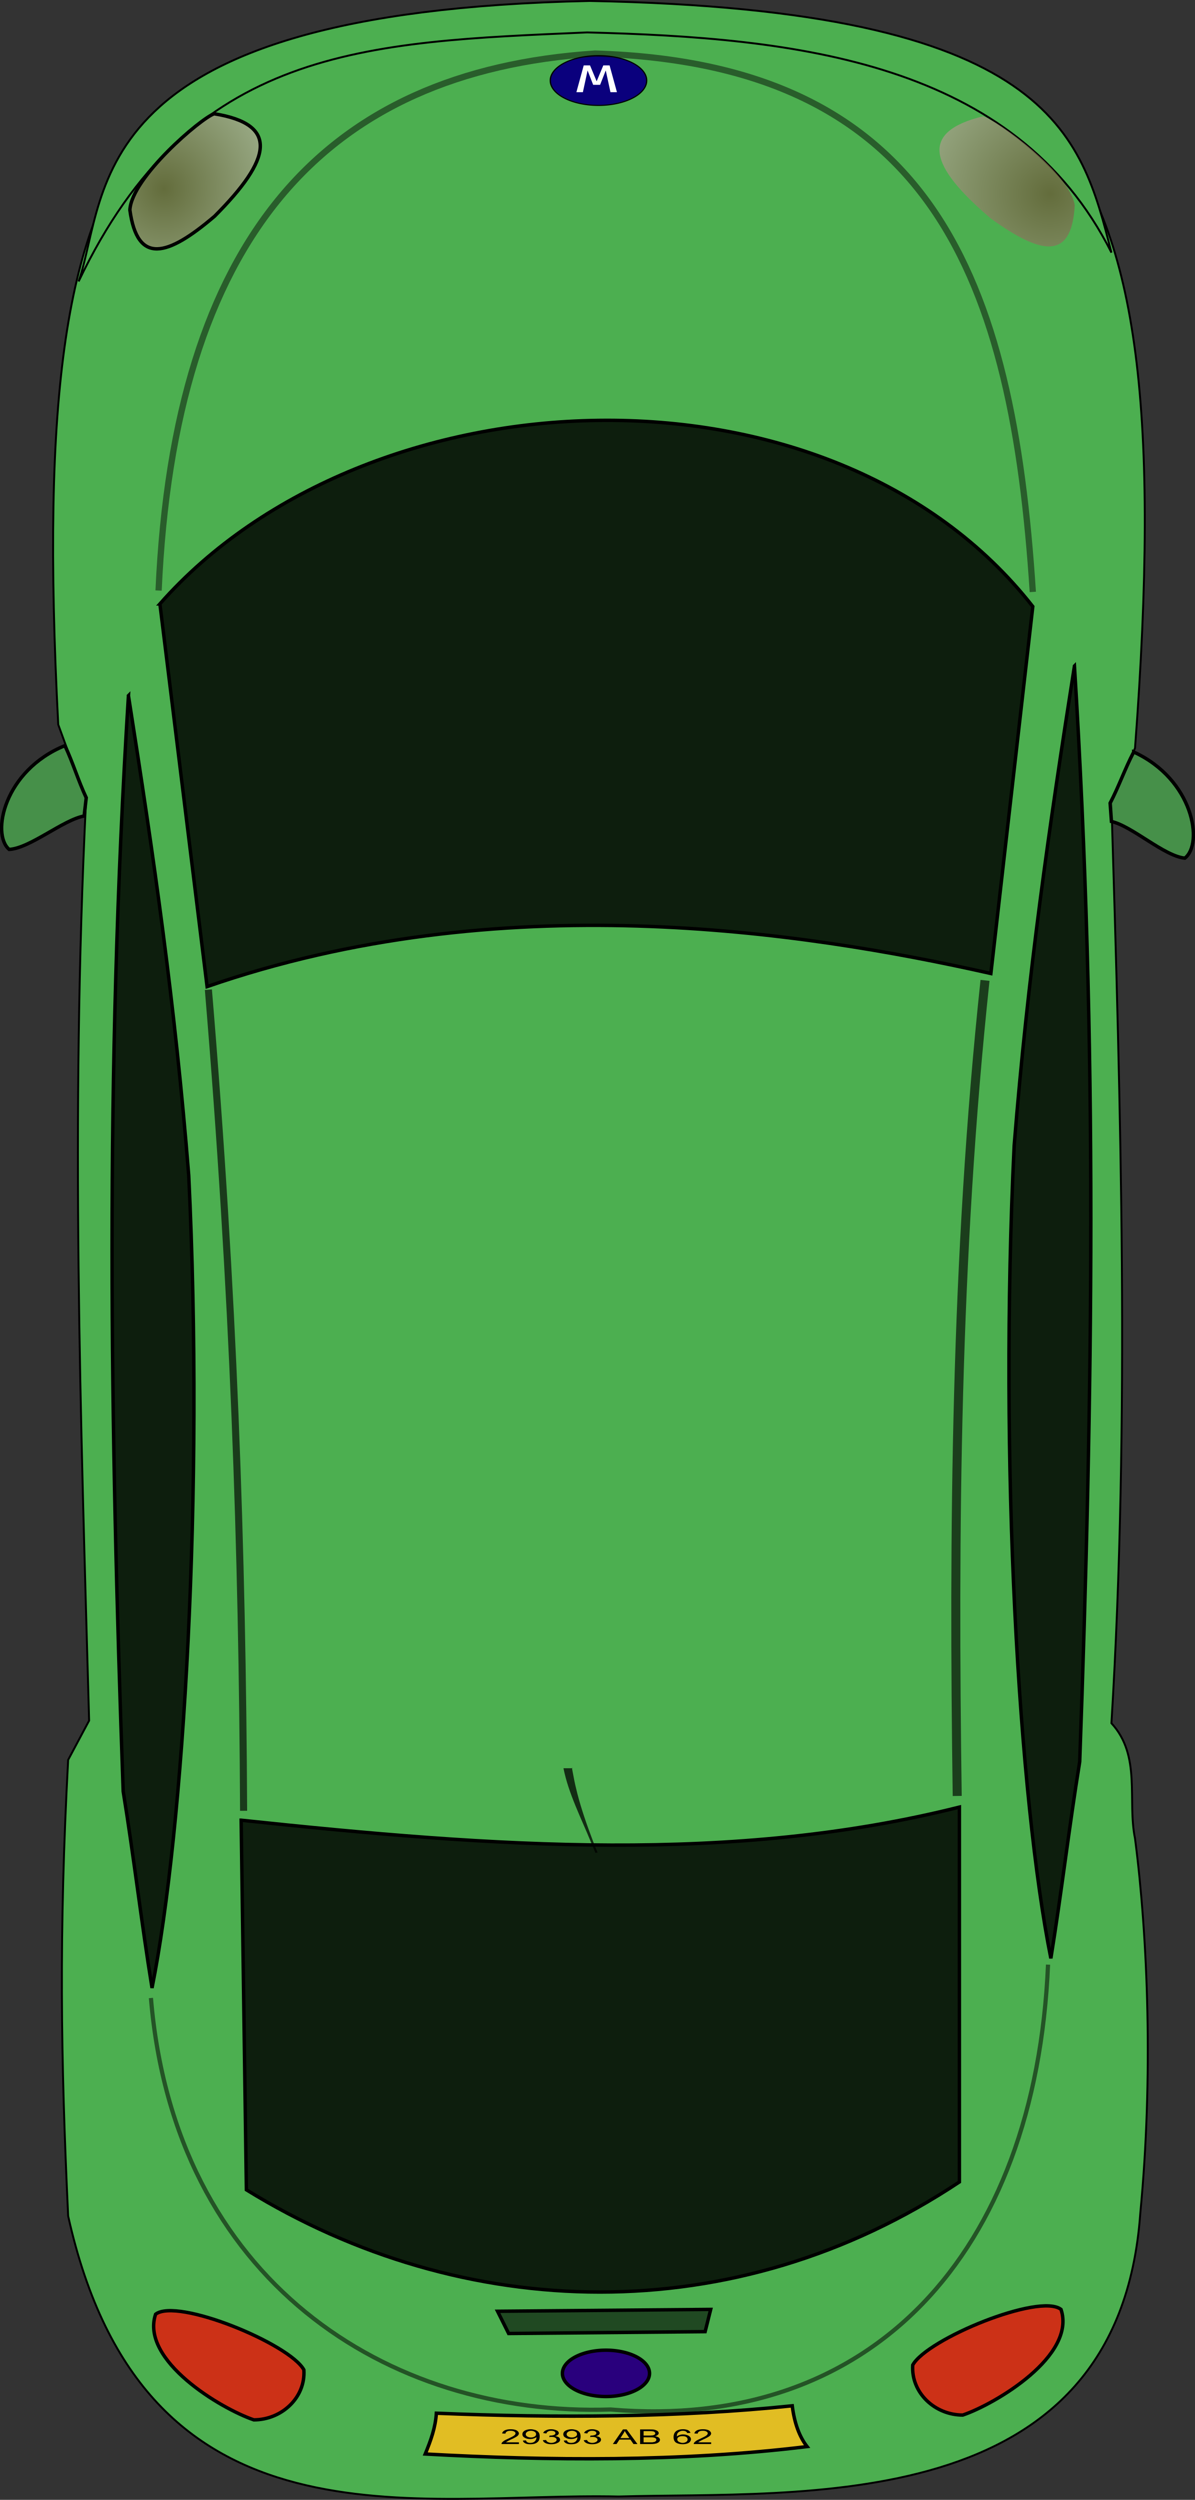 <?xml version="1.0"?>
<svg xmlns:rdf="http://www.w3.org/1999/02/22-rdf-syntax-ns#" xmlns="http://www.w3.org/2000/svg" xmlns:cc="http://creativecommons.org/ns#" xmlns:xlink="http://www.w3.org/1999/xlink" xmlns:dc="http://purl.org/dc/elements/1.1/" id="svg1106" viewBox="0 0 464.05 970.73" version="1.0">
  <rect x="0" y="0" width="464.05" height="970.73" fill="#333333" stroke="none"/>
  <defs id="defs1108">
    <linearGradient id="linearGradient1257">
      <stop id="stop1258" stop-color="#4caf50" offset="0"/>
      <stop id="stop1259" stop-color="#4caf50" offset="1"/>
    </linearGradient>
    <linearGradient id="linearGradient1253">
      <stop id="stop1254" stop-color="#6b5635" offset="0"/>
      <stop id="stop1255" stop-color="#fff" offset="1"/>
    </linearGradient>
    <radialGradient id="radialGradient2569" fx="208.68" fy="107.57" xlink:href="#linearGradient1253" gradientUnits="userSpaceOnUse" cy="106.33" cx="209.53" gradientTransform="matrix(.983 0 0 1.017 -141.49 -36.096)" r="88.778"/>
    <radialGradient id="radialGradient2572" fx="538.56" fy="113.43" xlink:href="#linearGradient1253" gradientUnits="userSpaceOnUse" cy="113.83" cx="537.79" gradientTransform="matrix(1.02 0 0 .981 -141.49 -36.096)" r="110.57"/>
    <linearGradient id="linearGradient2575" y2="313.28" xlink:href="#linearGradient1257" gradientUnits="userSpaceOnUse" x2="193.83" gradientTransform="matrix(.906 0 0 1.104 -141.49 -36.096)" y1="313.28" x1="156.18"/>
    <linearGradient id="linearGradient2578" y2="310.08" xlink:href="#linearGradient1257" gradientUnits="userSpaceOnUse" x2="681" gradientTransform="matrix(.889 0 0 1.125 -141.49 -36.096)" y1="310.08" x1="643.23"/>
    <radialGradient id="radialGradient2584" xlink:href="#linearGradient1257" gradientUnits="userSpaceOnUse" cy="346.26" cx="565.16" gradientTransform="matrix(.663 0 0 1.508 -141.49 -36.096)" r="420.99"/>
  </defs>
  <path id="path1228" d="m231.35 2.092c175.61 6.158 228.86 30.31 209.41 288.39-3.05 7.13-6.11 14.26-9.16 21.38 3.6 119.1 7.2 238.92 0 357.29 11.69 12.77 6.11 29.86 9.16 44.79 5 38.45 7.12 92.73 2.04 145.57-8.5 118.7-132.17 107.84-202.57 109.93-78.45-1.75-184.26 23.84-213.76-108.92-2.884-61.2-3.604-110.16-0.005-177.12 2.714-5.09 5.429-10.17 8.143-15.26-3.277-117.65-7.274-233.14-1.194-357.26-3.599-9.84-7.198-19.68-10.797-29.51-13.196-254.33 36.949-270.4 208.73-279.28z" fill-rule="evenodd" stroke="#000" stroke-width=".75" fill="url(#radialGradient2584)"/>
  <path id="path1234" d="m431.6 98.096c-37.32-74.309-122.49-83.47-203.59-85.506-86.18 3.733-154.04 5.429-197.47 96.7 11.872-34.606 0.336-104.84 198.49-108.92 179.84 3.398 190.69 51.58 202.57 97.726z" fill-rule="evenodd" stroke="#000" stroke-width=".75" fill="#4caf50"/>
  <path id="path1229" d="m62.092 234.5c80.418-91.28 260.59-99.08 338.97 1.02-5.43 47.5-10.86 95-16.28 142.51-73.97-16.63-190.7-34.27-304.36 5.09-6.113-49.54-12.22-99.08-18.328-148.62z" fill-rule="evenodd" fill-opacity=".831" stroke="#000" stroke-width="1pt"/>
  <path id="path1230" d="m93.648 706.82c99.082 10.52 191.03 16.96 278.91-5.09v145.56c-87.2 58.02-192.73 54.97-276.88 3.05-0.675-47.84-1.353-95.68-2.032-143.52z" fill-rule="evenodd" fill-opacity=".831" stroke="#000" stroke-width="1pt"/>
  <path id="path1232" d="m440.25 292.01c23.24 10.69 27.15 35.63 19.85 41.23-8.14-0.85-20.36-12.39-28.5-14.25-0.17-2.38-0.34-4.75-0.51-7.13 3.39-6.45 5.77-13.4 9.16-19.85z" fill-rule="evenodd" fill-opacity=".75" stroke="#000" stroke-width="1pt" fill="url(#linearGradient2578)"/>
  <path id="path1233" d="m25.21 289.54c-23.691 9.66-28.686 34.4-21.645 40.31 8.173-0.49 20.884-11.47 29.102-12.98 0.274-2.37 0.548-4.73 0.822-7.1-3.106-6.59-5.173-13.64-8.279-20.23z" fill-rule="evenodd" fill-opacity=".75" stroke="#000" stroke-width="1pt" fill="url(#linearGradient2575)"/>
  <path id="path1235" d="m381.72 45.164c-24.94 6.107-20.87 19.34 3.06 39.699 19.51 14.081 31.38 16.457 32.57-5.09-1.7-12.554-30.37-33.252-35.63-34.609z" fill-opacity=".75" fill="url(#radialGradient2572)" fill-rule="evenodd"/>
  <path id="path1236" d="m83.154 44.172c25.346 4.076 22.356 17.594 0.157 39.816-18.311 15.608-29.957 18.932-32.878-2.447 0.679-12.65 27.588-35.593 32.721-37.369z" fill-rule="evenodd" fill-opacity=".75" stroke="#000" stroke-width="1pt" fill="url(#radialGradient2569)"/>
  <path id="path1237" d="m49.877 270.13c-9.161 147.26-7.125 283.32-2.036 425.49 4.072 25.11 7.126 51.24 11.197 76.34 12.385-61.92 20.189-192.55 14.251-315.55-5.259-66.17-13.572-123.68-23.412-186.28z" fill-rule="evenodd" fill-opacity=".831" stroke="#000" stroke-width="1pt"/>
  <path id="path1238" d="m417.24 258.62c9.16 147.26 7.13 283.32 2.04 425.49-4.08 25.11-7.13 51.24-11.2 76.35-12.39-61.93-20.19-192.56-14.25-315.56 5.26-66.16 13.57-123.68 23.41-186.28z" fill-rule="evenodd" fill-opacity=".831" stroke="#000" stroke-width="1pt"/>
  <path id="path1239" d="m193.21 897.5l82.77-0.72-2.16 8.64-76.3 0.72-4.31-8.64z" fill-rule="evenodd" fill-opacity=".581" stroke="#000" stroke-width="1pt"/>
  <path id="path1241" d="m395.16 965.63a16.915 8.997 0 1 1 -33.83 0 16.915 8.997 0 1 1 33.83 0z" fill-rule="evenodd" transform="translate(-142.93 -44.013)" stroke="#000" stroke-width="1pt" fill="#29007d"/>
  <path id="path1242" d="m354.44 918.38c5.52-10.08 49.18-28.08 57.58-21.6 6 18-25.43 36.71-38.15 41.03-10.8 0-20.15-8.64-19.43-19.43z" fill-rule="evenodd" fill-opacity=".718" stroke="#000" stroke-width="1pt" fill="#f00"/>
  <path id="path1243" d="m118 920.24c-5.52-10.08-49.183-28.07-57.58-21.59-5.999 17.99 25.432 36.71 38.148 41.02 10.792 0 20.152-8.63 19.432-19.43z" fill-rule="evenodd" fill-opacity=".718" stroke="#000" stroke-width="1pt" fill="#f00"/>
  <path id="path1244" d="m382.51 380.7c-11.52 107.97-12.24 214.49-10.8 316.7" stroke-opacity=".645" stroke="#000" stroke-width="3.5" fill="none"/>
  <path id="path1245" d="m80.92 384.3c9.837 117.8 13.196 217.61 13.676 318.86" stroke-opacity=".661" stroke="#000" stroke-width="2.75" fill="none"/>
  <path id="path1250" d="m222.3 686.63c-0.46-1.01 0.24 2.22 0.44 3.31 0.4 2.18 0.89 4.33 1.44 6.47 1.64 6.36 3.81 12.52 6.14 18.64 0.57 1.44 1.15 2.88 1.73 4.31l-0.83 0.16c-0.6-1.44-1.2-2.87-1.79-4.3-3.68-9.03-8.73-18.93-10.62-28.59h3.49z" fill-opacity=".75"/>
  <path id="path1251" d="m169.45 937.09c-0.36 5.64-2.16 10.56-4.32 15.84 47.63 2.63 99.21 3.11 148.28-2.88-3-3.84-4.92-9.12-5.76-15.84-43.91 4.56-91.41 4.8-138.2 2.88z" fill-rule="evenodd" stroke="#000" stroke-width="1pt" fill="#e1bd23"/>
  <path id="path1271" d="m393.72 74.536a18.714 11.157 0 1 1 -37.43 0 18.714 11.157 0 1 1 37.43 0z" fill-rule="evenodd" transform="matrix(1 0 0 .866 -142.6 -33.28)" stroke="#000" stroke-width=".5" fill="#0a007d"/>
  <path id="text1272" d="m165.31-48.445h1.86l1.35 11.427 1.6-7.561h1.99l1.62 7.58 1.35-11.446h1.86l-2.11 14.077h-1.8l-1.91-8.363-1.9 8.363h-1.81l-2.1-14.077z" fill="#fff" transform="scale(1.354 -.739)"/>
  <path id="path1276" d="m61.583 229.32c6.108-136.88 64.127-201.57 169.49-208.52 130.97 3.917 162.19 87.5 169.99 209.06" stroke-opacity=".468" stroke="#000" stroke-width="2.434" fill="none"/>
  <path id="text1278" d="m150.49 1269.6v0.9h-5.05c0-0.2 0.03-0.4 0.11-0.7 0.13-0.3 0.34-0.6 0.62-1 0.28-0.3 0.69-0.7 1.23-1.1 0.83-0.7 1.39-1.2 1.68-1.6s0.43-0.8 0.43-1.2c0-0.3-0.13-0.7-0.39-0.9-0.27-0.3-0.62-0.4-1.04-0.4-0.45 0-0.81 0.1-1.08 0.4-0.28 0.3-0.41 0.7-0.42 1.1l-0.96-0.1c0.07-0.7 0.32-1.2 0.75-1.6s1-0.6 1.73-0.6 1.31 0.2 1.74 0.6c0.42 0.5 0.64 1 0.64 1.6 0 0.3-0.07 0.6-0.19 0.9-0.13 0.3-0.33 0.6-0.62 0.9s-0.77 0.8-1.45 1.3c-0.56 0.5-0.92 0.8-1.08 1s-0.29 0.3-0.39 0.5h3.74zm1.15-0.9l0.9-0.1c0.07 0.5 0.22 0.8 0.44 1 0.21 0.2 0.49 0.3 0.82 0.3 0.29 0 0.54-0.1 0.76-0.2 0.22-0.2 0.39-0.3 0.53-0.6 0.14-0.2 0.26-0.5 0.35-0.9 0.1-0.3 0.14-0.7 0.14-1.1v-0.2c-0.19 0.3-0.45 0.5-0.77 0.7s-0.68 0.3-1.05 0.3c-0.64 0-1.17-0.2-1.61-0.7-0.43-0.4-0.65-1-0.65-1.8s0.23-1.4 0.68-1.9c0.46-0.4 1.03-0.7 1.72-0.7 0.49 0 0.95 0.2 1.36 0.4 0.41 0.3 0.72 0.7 0.93 1.2 0.22 0.5 0.32 1.2 0.32 2.1 0 1-0.1 1.8-0.31 2.4-0.22 0.5-0.53 1-0.95 1.3s-0.91 0.4-1.47 0.4c-0.6 0-1.08-0.1-1.46-0.5-0.38-0.3-0.61-0.8-0.68-1.4zm3.83-3.3c0-0.6-0.14-1-0.43-1.3-0.28-0.3-0.63-0.5-1.03-0.5-0.42 0-0.78 0.2-1.09 0.5-0.31 0.4-0.46 0.8-0.46 1.3s0.15 0.9 0.44 1.2 0.65 0.5 1.08 0.5c0.44 0 0.79-0.2 1.07-0.5s0.42-0.7 0.42-1.2zm1.97 3.1l0.93-0.1c0.11 0.5 0.29 0.9 0.55 1.1s0.57 0.4 0.95 0.4c0.44 0 0.81-0.2 1.11-0.5 0.31-0.3 0.46-0.7 0.46-1.1 0-0.5-0.14-0.8-0.42-1.1-0.29-0.3-0.64-0.4-1.08-0.4-0.17 0-0.39 0-0.66 0.1l0.11-0.8h0.15c0.4 0 0.76-0.1 1.07-0.3 0.32-0.2 0.48-0.6 0.48-1 0-0.3-0.11-0.6-0.35-0.9-0.23-0.2-0.53-0.3-0.9-0.3-0.36 0-0.66 0.1-0.91 0.4-0.24 0.2-0.4 0.5-0.46 1l-0.94-0.2c0.11-0.6 0.37-1.1 0.78-1.4 0.41-0.4 0.91-0.6 1.51-0.6 0.42 0 0.8 0.1 1.15 0.3s0.62 0.4 0.81 0.7c0.18 0.3 0.28 0.7 0.28 1s-0.09 0.6-0.27 0.9-0.44 0.5-0.78 0.7c0.45 0.1 0.8 0.3 1.05 0.6s0.37 0.8 0.37 1.2c0 0.7-0.24 1.3-0.73 1.7-0.48 0.5-1.1 0.7-1.84 0.7-0.67 0-1.23-0.2-1.67-0.6s-0.69-0.9-0.75-1.5zm6.06 0.2l0.9-0.1c0.08 0.5 0.23 0.8 0.44 1 0.22 0.2 0.49 0.3 0.83 0.3 0.29 0 0.54-0.1 0.76-0.2 0.21-0.2 0.39-0.3 0.53-0.6 0.14-0.2 0.25-0.5 0.35-0.9 0.09-0.3 0.14-0.7 0.14-1.1 0 0 0-0.1-0.01-0.2-0.18 0.3-0.44 0.5-0.76 0.7-0.33 0.2-0.68 0.3-1.06 0.3-0.63 0-1.16-0.2-1.6-0.7-0.44-0.4-0.66-1-0.66-1.8s0.23-1.4 0.69-1.9c0.45-0.4 1.02-0.7 1.71-0.7 0.5 0 0.95 0.2 1.36 0.4 0.41 0.3 0.73 0.7 0.94 1.2s0.32 1.2 0.32 2.1c0 1-0.11 1.8-0.32 2.4-0.21 0.5-0.52 1-0.94 1.3s-0.91 0.4-1.47 0.4c-0.6 0-1.09-0.1-1.46-0.5-0.38-0.3-0.61-0.8-0.69-1.4zm3.84-3.3c0-0.6-0.14-1-0.43-1.3s-0.63-0.5-1.03-0.5c-0.42 0-0.78 0.2-1.09 0.5-0.31 0.4-0.46 0.8-0.46 1.3s0.14 0.9 0.44 1.2c0.29 0.3 0.65 0.5 1.08 0.5s0.79-0.2 1.07-0.5 0.42-0.7 0.42-1.2zm1.96 3.1l0.94-0.1c0.11 0.5 0.29 0.9 0.55 1.1s0.57 0.4 0.94 0.4c0.44 0 0.81-0.2 1.12-0.5 0.3-0.3 0.45-0.7 0.45-1.1 0-0.5-0.14-0.8-0.42-1.1s-0.64-0.4-1.07-0.4c-0.18 0-0.4 0-0.66 0.1l0.1-0.8h0.15c0.4 0 0.76-0.1 1.08-0.3s0.48-0.6 0.48-1c0-0.3-0.12-0.6-0.35-0.9-0.23-0.2-0.53-0.3-0.9-0.3-0.36 0-0.67 0.1-0.91 0.4-0.24 0.2-0.4 0.5-0.47 1l-0.94-0.2c0.12-0.6 0.38-1.1 0.79-1.4 0.4-0.4 0.91-0.6 1.51-0.6 0.42 0 0.8 0.1 1.15 0.3s0.62 0.4 0.8 0.7c0.19 0.3 0.28 0.7 0.28 1s-0.09 0.6-0.26 0.9c-0.18 0.3-0.44 0.5-0.79 0.7 0.45 0.1 0.8 0.3 1.05 0.6s0.38 0.8 0.38 1.2c0 0.7-0.25 1.3-0.73 1.7-0.49 0.5-1.1 0.7-1.84 0.7-0.67 0-1.23-0.2-1.67-0.6s-0.7-0.9-0.76-1.5zm8.43 2l2.93-7.6h1.08l3.13 7.6h-1.15l-0.89-2.3h-3.19l-0.84 2.3h-1.07zm2.2-3.1h2.58l-0.79-2.1c-0.24-0.7-0.43-1.2-0.54-1.6-0.1 0.5-0.24 0.9-0.41 1.4l-0.84 2.3zm5.71 3.1v-7.6h2.86c0.59 0 1.06 0 1.41 0.2s0.63 0.4 0.82 0.7c0.2 0.3 0.3 0.7 0.3 1s-0.08 0.7-0.26 0.9c-0.18 0.3-0.45 0.6-0.8 0.7 0.46 0.2 0.81 0.4 1.06 0.7 0.25 0.4 0.37 0.7 0.37 1.2 0 0.3-0.07 0.7-0.22 1s-0.34 0.5-0.56 0.7-0.5 0.3-0.84 0.4c-0.33 0.1-0.74 0.1-1.23 0.1h-2.91zm1.01-4.4h1.65c0.45 0 0.77-0.1 0.96-0.1 0.26-0.1 0.45-0.2 0.58-0.4s0.2-0.4 0.2-0.7c0-0.2-0.06-0.4-0.18-0.6s-0.3-0.4-0.52-0.4c-0.23-0.1-0.62-0.1-1.16-0.1h-1.53v2.3zm0 3.5h2.59c0.23-0.1 0.43-0.2 0.58-0.2 0.16-0.1 0.29-0.3 0.39-0.5s0.15-0.4 0.15-0.6c0-0.3-0.08-0.5-0.22-0.8-0.15-0.2-0.35-0.3-0.61-0.4s-0.63-0.1-1.11-0.1h-1.77v2.6zm13.59-4.9l-0.93 0.1c-0.08-0.4-0.2-0.6-0.36-0.8-0.25-0.3-0.56-0.4-0.93-0.4-0.3 0-0.56 0.1-0.79 0.3-0.29 0.2-0.53 0.5-0.7 0.9s-0.25 1-0.26 1.8c0.22-0.4 0.5-0.6 0.83-0.8 0.32-0.2 0.66-0.3 1.02-0.3 0.63 0 1.16 0.3 1.6 0.7 0.44 0.5 0.66 1.1 0.66 1.8 0 0.5-0.11 0.9-0.31 1.4-0.21 0.4-0.49 0.7-0.85 0.9-0.37 0.2-0.78 0.3-1.23 0.3-0.78 0-1.42-0.3-1.91-0.8-0.5-0.6-0.74-1.6-0.74-2.9 0-1.4 0.27-2.5 0.81-3.2 0.48-0.6 1.12-0.9 1.93-0.9 0.6 0 1.09 0.2 1.47 0.5 0.38 0.4 0.61 0.8 0.69 1.4zm-3.82 3.3c0 0.3 0.06 0.7 0.2 1 0.14 0.2 0.33 0.5 0.58 0.6 0.24 0.2 0.5 0.3 0.77 0.3 0.4 0 0.74-0.2 1.02-0.5 0.29-0.3 0.43-0.8 0.43-1.3s-0.14-1-0.42-1.3-0.64-0.4-1.07-0.4c-0.42 0-0.78 0.1-1.07 0.4-0.3 0.3-0.44 0.7-0.44 1.2zm9.82 1.6v0.9h-5.05c0-0.2 0.03-0.4 0.11-0.7 0.13-0.3 0.34-0.6 0.62-1 0.28-0.3 0.69-0.7 1.22-1.1 0.83-0.7 1.39-1.2 1.69-1.6 0.29-0.4 0.43-0.8 0.43-1.2 0-0.3-0.13-0.7-0.4-0.9-0.26-0.3-0.61-0.4-1.03-0.4-0.46 0-0.82 0.1-1.09 0.4s-0.4 0.7-0.41 1.1l-0.96-0.1c0.07-0.7 0.31-1.2 0.74-1.6s1.01-0.6 1.74-0.6 1.31 0.2 1.74 0.6c0.42 0.5 0.64 1 0.64 1.6 0 0.3-0.07 0.6-0.19 0.9-0.13 0.3-0.33 0.6-0.62 0.9s-0.78 0.8-1.45 1.3c-0.56 0.5-0.92 0.8-1.08 1s-0.29 0.3-0.4 0.5h3.75z" transform="scale(1.339 .747)"/>
  <path id="path1281" d="m406.98 762.9c-4.8 112.29-68.62 181.39-169.87 172.75-86.85 2.88-169.39-50.38-178.5-159.79" stroke-opacity=".524" stroke="#000" stroke-width="1.625" fill="none"/>
</svg>
